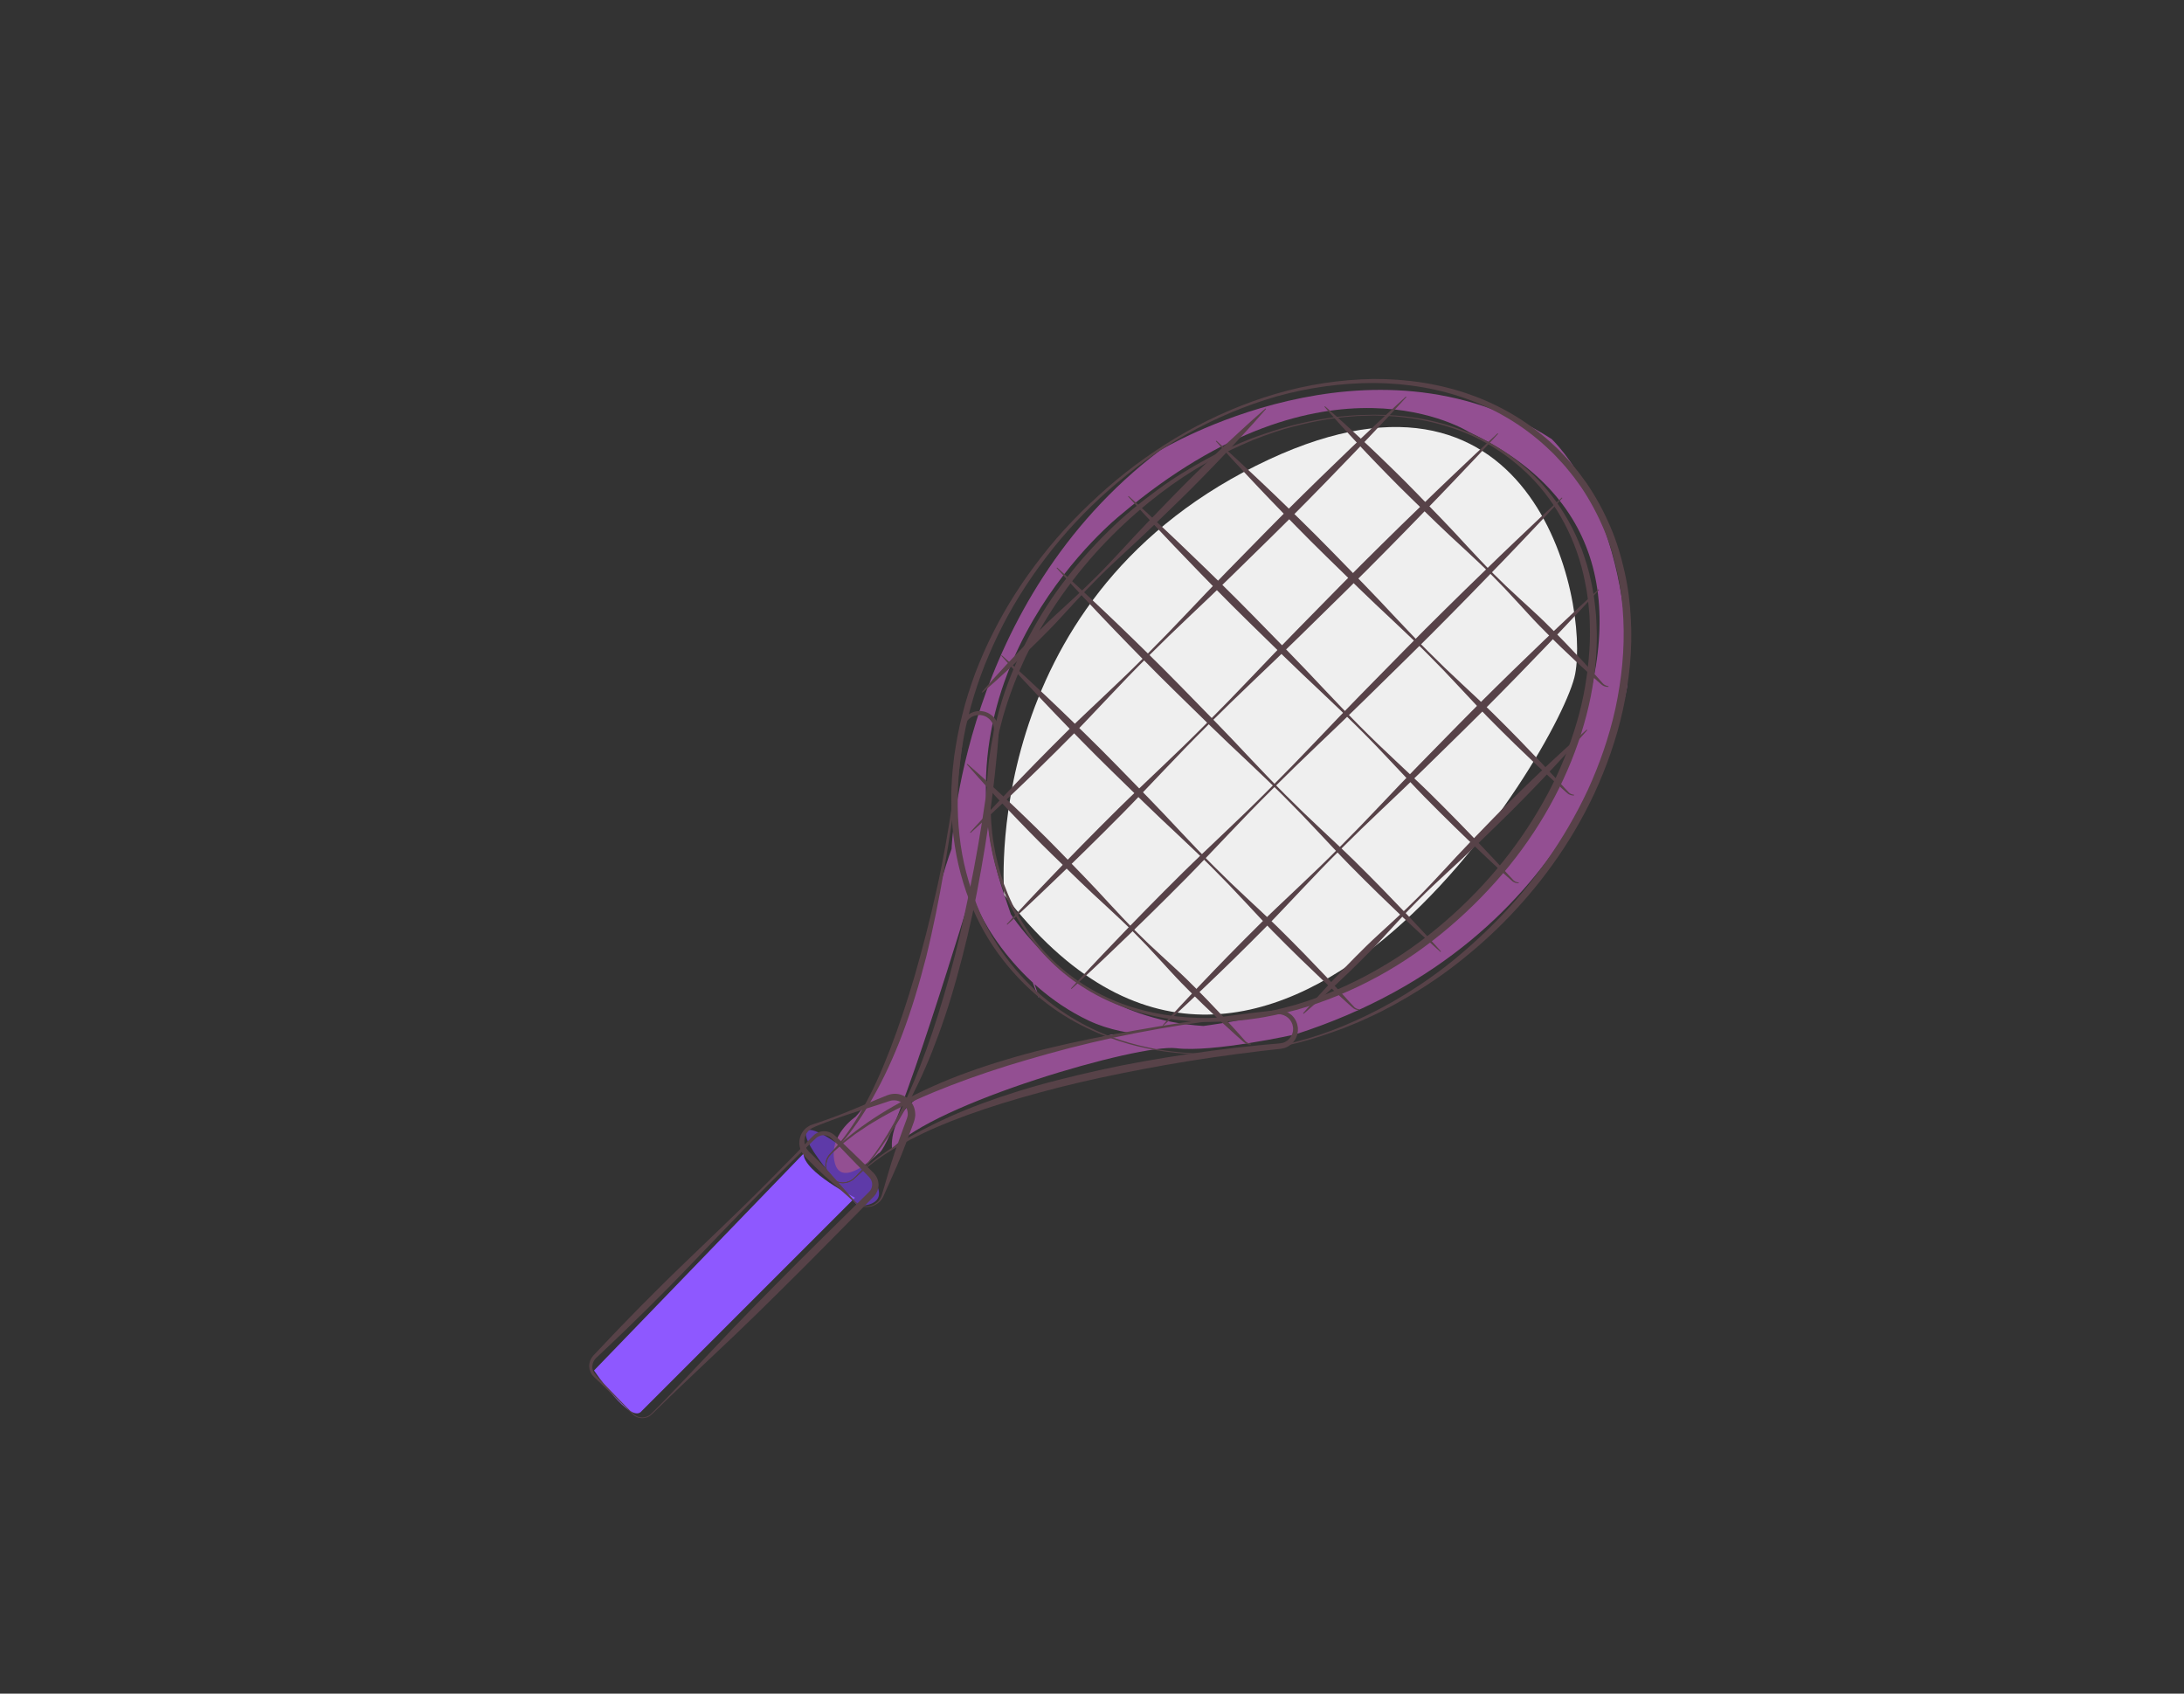 <?xml version="1.0" encoding="UTF-8" standalone="no"?>
<!-- Created with Inkscape (http://www.inkscape.org/) -->

<svg
   xmlns:dc="http://purl.org/dc/elements/1.1/"
   xmlns:cc="http://creativecommons.org/ns#"
   xmlns:rdf="http://www.w3.org/1999/02/22-rdf-syntax-ns#"
   xmlns:svg="http://www.w3.org/2000/svg"
   xmlns="http://www.w3.org/2000/svg"
   xmlns:sodipodi="http://sodipodi.sourceforge.net/DTD/sodipodi-0.dtd"
   xmlns:inkscape="http://www.inkscape.org/namespaces/inkscape"
   version="1.1"
   id="svg2"
   xml:space="preserve"
   width="800.139"
   height="620.453"
   viewBox="0 0 800.139 620.453"
   sodipodi:docname="tennis-racket.svg"
   inkscape:version="0.92.2 5c3e80d, 2017-08-06"><rect x="0" y="0" width="800.139" height="620.453" fill="#333333" stroke="none"/><defs
     id="defs6"><clipPath
       clipPathUnits="userSpaceOnUse"
       id="clipPath106"><path
         d="M 0,600 H 1000 V 0 H 0 Z"
         id="path104"
         inkscape:connector-curvature="0" /></clipPath><clipPath
       clipPathUnits="userSpaceOnUse"
       id="clipPath130"><path
         d="M 0,600 H 1000 V 0 H 0 Z"
         id="path128"
         inkscape:connector-curvature="0" /></clipPath></defs><sodipodi:namedview
     pagecolor="#ffffff"
     bordercolor="#666666"
     borderopacity="1"
     objecttolerance="10"
     gridtolerance="10"
     guidetolerance="10"
     inkscape:pageopacity="0"
     inkscape:pageshadow="2"
     inkscape:window-width="1920"
     inkscape:window-height="1029"
     id="namedview4"
     showgrid="false"
     inkscape:zoom="0.71791997"
     inkscape:cx="645.18273"
     inkscape:cy="151.8384"
     inkscape:window-x="0"
     inkscape:window-y="24"
     inkscape:window-maximized="1"
     inkscape:current-layer="g10" /><g
     id="g10"
     inkscape:groupmode="layer"
     inkscape:label="tennis rochet"
     transform="matrix(1.333,0,0,-1.333,-288.726,758.745)"><g
       id="g100"><g
         id="g102"
         clip-path="url(#clipPath106)"><g
           id="g108"
           transform="translate(452.428,237.744)"><path
             d="M 0,0 C 0,0 -17.103,18.203 -13.956,20.721 -10.808,23.239 17.732,0.68 0,0"
             style="fill:#5e3aa8;fill-opacity:1;fill-rule:nonzero;stroke:none"
             id="path110"
             inkscape:connector-curvature="0" /></g><g
           id="g112"
           transform="translate(457.985,252.171)"><path
             d="m 0,0 c 0,0 -10.071,-10.071 -11.959,-2.518 -1.889,7.553 5.665,12.589 5.665,12.589 0,0 11.329,11.329 16.994,37.766 5.665,26.436 9.442,35.877 9.442,35.877 0,0 2.517,67.979 57.278,109.522 0,0 57.908,35.248 107.633,3.147 0,0 22.03,-20.142 20.771,-67.979 0,0 -10.7,-69.867 -91.267,-95.674 0,0 -22.661,-5.035 -32.731,-3.776 -10.071,1.259 -66.72,-15.106 -78.05,-27.695 0,0 -1.258,9.441 8.812,15.106 10.071,5.665 51.614,16.365 51.614,16.365 0,0 55.39,1.889 74.902,18.883 0,0 32.731,13.219 50.355,56.02 17.624,42.802 8.812,73.643 -27.065,90.638 0,0 -39.026,25.178 -95.674,-22.659 0,0 -53.502,-42.172 -32.101,-104.486 21.401,-62.313 0,-2.518 0,-2.518 0,0 25.177,-45.319 80.567,-30.842 0,0 -35.877,-11.329 -57.279,-1.259 -21.4,10.071 -32.1,31.472 -32.1,35.878 C 25.807,72.385 4.406,1.259 0,0"
             style="fill:#934f92;fill-opacity:1;fill-rule:nonzero;stroke:none"
             id="path114"
             inkscape:connector-curvature="0" /></g><g
           id="g116"
           transform="translate(492.604,323.297)"><path
             d="M 0,0 C 0,0 -7.116,79.754 69.179,117.901 145.475,156.048 160.734,81.025 156.919,60.68 153.104,40.334 71.964,-93.741 0,0"
             style="fill:#efefef;fill-opacity:1;fill-rule:nonzero;stroke:none"
             id="path118"
             inkscape:connector-curvature="0" /></g><g
           id="g120"
           transform="translate(393,181.454)"><path
             d="m 0,0 58.586,58.586 c 0,0 -14.142,7.07 -14.142,12.121 L -13.131,11.111 C -13.131,11.111 -3.03,-4.041 0,0"
             style="fill:#8e58ff;fill-opacity:1;fill-rule:nonzero;stroke:none"
             id="path122"
             inkscape:connector-curvature="0" /></g></g></g><g
       id="g124"><g
         id="g126"
         clip-path="url(#clipPath130)"><g
           id="g132"
           transform="translate(548.692,279.606)"><path
             d="m 0,0 c 0,0 0.563,0.02 1.657,0.056 0.547,0.017 1.226,0.04 2.032,0.066 0.808,0.022 1.743,0.049 2.795,0.165 4.222,0.283 10.41,1.093 18.05,3.108 7.651,1.964 16.647,5.511 26.207,10.922 4.746,2.761 9.658,5.942 14.52,9.719 4.855,3.786 9.662,8.096 14.401,12.918 9.383,9.666 18.12,21.602 24.658,35.573 3.198,7.005 5.851,14.511 7.579,22.399 1.688,7.897 2.578,16.169 2.164,24.537 -0.199,4.181 -0.677,8.391 -1.603,12.537 -0.908,4.145 -2.093,8.278 -3.795,12.231 -1.671,3.962 -3.717,7.793 -6.138,11.408 l -1.912,2.647 c -0.638,0.884 -1.362,1.685 -2.04,2.535 -0.659,0.851 -1.436,1.653 -2.193,2.467 l -1.134,1.222 c -0.337,0.371 -0.774,0.757 -1.157,1.136 -6.29,6.133 -13.949,10.951 -22.307,14.055 -8.366,3.129 -17.335,4.571 -26.346,4.641 -8.966,-0.013 -17.982,-1.265 -26.623,-3.685 -8.629,-2.484 -16.916,-6.007 -24.673,-10.329 -7.742,-4.358 -14.89,-9.603 -21.418,-15.339 -6.536,-5.763 -12.428,-12.065 -17.516,-18.811 -5.111,-6.722 -9.521,-13.799 -13.031,-21.115 -3.537,-7.298 -6.282,-14.779 -8.12,-22.268 -0.973,-3.734 -1.591,-7.449 -2.141,-11.209 -0.426,-3.678 -0.751,-7.379 -0.785,-10.992 -0.116,-7.236 0.627,-14.253 2.331,-20.747 1.695,-6.486 4.09,-12.524 7.23,-17.788 3.116,-5.276 6.827,-9.813 10.765,-13.624 3.939,-3.805 8.11,-6.86 12.228,-9.224 4.109,-2.389 8.149,-4.107 11.89,-5.36 3.746,-1.251 7.196,-2.014 10.208,-2.59 3.025,-0.515 5.62,-0.822 7.73,-0.981 1.055,-0.071 1.988,-0.134 2.793,-0.188 0.807,-0.02 1.487,-0.037 2.035,-0.051 C -0.564,0.015 0,0 0,0 m -0.002,-0.199 c 0,0 -0.566,0.01 -1.662,0.029 -0.547,0.009 -1.228,0.022 -2.035,0.035 -0.809,0.049 -1.745,0.106 -2.806,0.169 -2.119,0.145 -4.724,0.435 -7.764,0.93 -3.028,0.556 -6.499,1.298 -10.275,2.528 -3.764,1.251 -7.847,2.924 -12.047,5.233 -4.2,2.301 -8.477,5.304 -12.546,9.08 -4.054,3.77 -7.935,8.307 -11.222,13.621 -3.292,5.303 -5.933,11.4 -7.693,18.027 -1.802,6.62 -2.629,13.779 -2.578,21.162 -0.031,1.849 0.105,3.707 0.214,5.581 0.127,1.881 0.378,3.729 0.587,5.661 0.56,3.707 1.221,7.566 2.228,11.353 0.921,3.811 2.177,7.583 3.531,11.365 1.469,3.738 3.037,7.494 4.929,11.141 3.669,7.349 8.234,14.429 13.497,21.121 5.228,6.722 11.308,12.943 17.872,18.706 6.603,5.754 13.843,10.917 21.61,15.324 7.775,4.381 16.093,7.966 24.772,10.508 8.681,2.544 17.727,3.933 26.851,4.062 9.066,0.042 18.249,-1.308 26.813,-4.398 8.572,-3.064 16.492,-7.906 23.03,-14.128 0.413,-0.4 0.819,-0.743 1.237,-1.188 l 1.148,-1.208 c 0.766,-0.805 1.536,-1.596 2.246,-2.491 0.711,-0.878 1.477,-1.721 2.139,-2.627 l 1.983,-2.713 c 2.513,-3.706 4.642,-7.638 6.384,-11.706 1.774,-4.06 3.017,-8.301 3.973,-12.554 0.975,-4.256 1.49,-8.573 1.719,-12.857 0.497,-8.583 -0.451,-17.034 -2.189,-25.084 -1.785,-8.058 -4.503,-15.69 -7.773,-22.814 C 99.542,57.431 90.482,45.431 80.849,35.785 76.034,30.971 71.01,26.731 66.036,23.012 61.046,19.304 56.015,16.215 51.182,13.527 49.957,12.886 48.752,12.254 47.566,11.632 46.384,11.007 45.17,10.495 44.006,9.937 41.687,8.796 39.347,7.932 37.142,7.009 32.661,5.338 28.48,3.979 24.637,3.005 16.95,1.046 10.737,0.284 6.503,0.034 5.446,-0.073 4.509,-0.093 3.699,-0.107 2.89,-0.128 2.209,-0.145 1.661,-0.158 0.564,-0.186 -0.002,-0.199 -0.002,-0.199"
             style="fill:#574248;fill-opacity:1;fill-rule:nonzero;stroke:none"
             id="path134"
             inkscape:connector-curvature="0" /></g><g
           id="g136"
           transform="translate(594.141,455.218)"><path
             d="m 0,0 c 0,0 0.51,-0.008 1.494,-0.024 0.493,-0.009 1.105,-0.02 1.832,-0.033 0.726,-0.043 1.567,-0.092 2.519,-0.149 3.794,-0.274 9.408,-0.93 16.194,-3.167 3.38,-1.13 7.039,-2.673 10.776,-4.816 3.724,-2.141 7.54,-4.933 11.114,-8.396 3.562,-3.497 6.88,-7.724 9.618,-12.631 1.409,-2.433 2.564,-5.082 3.658,-7.823 1.003,-2.775 1.919,-5.665 2.532,-8.69 0.701,-3.008 1.074,-6.143 1.374,-9.336 0.207,-3.205 0.309,-6.465 0.116,-9.804 -0.323,-6.604 -1.474,-13.461 -3.44,-20.222 -3.881,-13.567 -10.9,-27.004 -20.574,-38.941 -4.858,-5.967 -10.307,-11.562 -16.326,-16.696 -6.012,-5.121 -12.573,-9.767 -19.657,-13.621 -7.073,-3.86 -14.614,-7.007 -22.462,-9.219 -3.946,-1.021 -7.931,-1.953 -11.989,-2.464 -4.041,-0.63 -8.175,-0.792 -12.212,-0.852 -8.206,0.064 -16.387,1.403 -24.004,4.332 -7.622,2.867 -14.592,7.395 -20.188,13.174 -5.643,5.742 -9.913,12.685 -12.662,20.075 -1.348,3.709 -2.32,7.517 -3.022,11.346 -0.704,3.832 -0.974,7.702 -1.063,11.533 -0.084,3.838 0.221,7.653 0.629,11.381 0.296,1.859 0.487,3.73 0.884,5.555 0.178,0.915 0.356,1.829 0.533,2.74 0.218,0.903 0.435,1.803 0.652,2.701 1.731,7.188 4.376,13.965 7.488,20.272 3.129,6.299 6.697,12.177 10.691,17.456 3.971,5.281 8.256,10.09 12.625,14.358 4.351,4.324 8.951,8.01 13.446,11.311 4.495,3.313 9.04,6.053 13.409,8.416 4.352,2.409 8.655,4.203 12.636,5.805 4.04,1.462 7.789,2.7 11.247,3.557 6.906,1.755 12.486,2.429 16.293,2.662 0.95,0.1 1.792,0.108 2.518,0.126 0.725,0.018 1.336,0.034 1.828,0.046 C -0.51,-0.013 0,0 0,0 m 0.002,-0.2 c 0,0 -0.506,-0.017 -1.489,-0.05 -0.492,-0.016 -1.102,-0.037 -1.827,-0.061 -0.727,-0.022 -1.569,-0.038 -2.513,-0.145 -3.785,-0.262 -9.346,-0.979 -16.21,-2.781 -3.442,-0.863 -7.16,-2.152 -11.137,-3.712 -3.926,-1.682 -8.158,-3.557 -12.423,-6.044 -8.608,-4.814 -17.591,-11.534 -26.174,-20.081 -4.303,-4.293 -8.436,-9.034 -12.31,-14.295 -3.868,-5.248 -7.482,-10.967 -10.575,-17.168 -0.385,-0.776 -0.771,-1.554 -1.159,-2.335 -0.355,-0.795 -0.712,-1.594 -1.07,-2.396 -0.746,-1.589 -1.357,-3.248 -2.022,-4.895 -0.642,-1.657 -1.222,-3.349 -1.811,-5.047 -0.506,-1.725 -1.113,-3.434 -1.532,-5.205 -0.229,-0.88 -0.458,-1.763 -0.688,-2.648 -0.19,-0.894 -0.381,-1.791 -0.572,-2.69 -0.423,-1.791 -0.641,-3.629 -0.966,-5.458 -0.466,-3.698 -0.834,-7.423 -0.819,-11.207 0.021,-3.779 0.218,-7.602 0.845,-11.396 0.607,-3.794 1.561,-7.561 2.862,-11.233 2.678,-7.305 6.8,-14.236 12.404,-19.898 5.567,-5.688 12.467,-10.116 20.01,-12.908 7.546,-2.79 15.679,-3.987 23.709,-3.937 4.08,0.118 8.084,0.33 12.062,1.005 3.993,0.557 7.909,1.53 11.781,2.588 7.704,2.284 15.089,5.485 22.001,9.38 6.924,3.88 13.373,8.464 19.255,13.553 5.88,5.075 11.243,10.654 15.966,16.532 4.717,5.898 8.799,12.133 12.224,18.536 3.431,6.403 6.06,13.042 8.003,19.669 1.965,6.642 3.032,13.276 3.458,19.785 0.236,3.22 0.184,6.428 0.028,9.55 -0.25,3.118 -0.565,6.182 -1.206,9.122 -2.271,11.847 -7.96,21.84 -14.818,28.845 -6.917,7.008 -14.68,11.234 -21.38,13.471 C 15.188,-1.471 9.604,-0.765 5.825,-0.458 4.877,-0.393 4.039,-0.336 3.315,-0.287 2.591,-0.268 1.981,-0.251 1.49,-0.238 0.508,-0.213 0.002,-0.2 0.002,-0.2"
             style="fill:#574248;fill-opacity:1;fill-rule:nonzero;stroke:none"
             id="path138"
             inkscape:connector-curvature="0" /></g><g
           id="g140"
           transform="translate(486.454,378.988)"><path
             d="m 0,0 c 0,0 0.28,0.329 0.805,0.946 0.535,0.607 1.32,1.497 2.32,2.63 2.008,2.256 4.937,5.419 8.528,9.137 1.809,1.847 3.756,3.858 5.883,5.921 2.121,2.066 4.455,4.148 6.825,6.347 2.396,2.174 4.818,4.472 7.208,6.878 2.409,2.391 4.75,4.922 7.101,7.444 1.171,1.266 2.342,2.531 3.508,3.793 1.182,1.244 2.36,2.484 3.528,3.715 2.361,2.436 4.686,4.833 6.935,7.152 2.255,2.314 4.455,4.531 6.581,6.592 2.111,2.077 4.138,4.01 6.007,5.795 1.882,1.773 3.605,3.401 5.162,4.814 1.553,1.417 2.888,2.67 4.02,3.67 2.251,2.014 3.563,3.139 3.563,3.139 l 0.14,-0.141 c 0,0 -1.125,-1.311 -3.138,-3.562 -1,-1.132 -2.254,-2.468 -3.67,-4.021 -1.413,-1.557 -3.041,-3.279 -4.815,-5.161 -1.785,-1.87 -3.718,-3.896 -5.795,-6.007 -2.061,-2.127 -4.278,-4.327 -6.591,-6.582 -2.32,-2.249 -4.717,-4.573 -7.153,-6.934 -1.23,-1.169 -2.471,-2.346 -3.715,-3.528 C 41.977,40.87 40.71,39.699 39.444,38.529 36.923,36.177 34.392,33.835 32.001,31.428 29.595,29.037 27.296,26.615 25.122,24.22 22.924,21.85 20.841,19.516 18.775,17.394 16.713,15.268 14.701,13.32 12.855,11.512 9.136,7.92 5.974,4.991 3.718,2.983 2.585,1.984 1.695,1.199 1.088,0.663 0.471,0.138 0.142,-0.142 0.142,-0.142 Z"
             style="fill:#574248;fill-opacity:1;fill-rule:nonzero;stroke:none"
             id="path142"
             inkscape:connector-curvature="0" /></g><g
           id="g144"
           transform="translate(483.199,340.425)"><path
             d="m 0,0 c 0,0 0.443,0.493 1.274,1.416 0.842,0.913 2.077,2.252 3.648,3.957 1.567,1.709 3.525,3.728 5.742,6.073 2.212,2.351 4.754,4.956 7.524,7.802 2.789,2.826 5.799,5.899 9.047,9.085 3.246,3.189 6.764,6.456 10.359,9.88 3.619,3.4 7.312,6.96 10.984,10.659 1.827,1.857 3.669,3.73 5.518,5.609 1.823,1.906 3.654,3.818 5.486,5.731 1.824,1.92 3.648,3.839 5.465,5.75 1.833,1.896 3.659,3.785 5.471,5.658 3.648,3.722 7.237,7.386 10.711,10.931 3.481,3.538 6.865,6.939 10.115,10.124 3.231,3.203 6.328,6.189 9.187,8.946 2.856,2.759 5.466,5.297 7.822,7.503 2.349,2.213 4.397,4.143 6.083,5.732 3.395,3.157 5.359,4.936 5.359,4.936 l 0.141,-0.142 c 0,10e-4 -1.778,-1.964 -4.936,-5.358 -1.589,-1.687 -3.519,-3.734 -5.732,-6.084 -2.206,-2.356 -4.744,-4.965 -7.503,-7.821 C 99.007,97.528 96.022,94.431 92.819,91.2 89.634,87.951 86.233,84.566 82.694,81.086 79.149,77.612 75.486,74.022 71.763,70.375 69.89,68.563 68.001,66.737 66.106,64.904 64.194,63.086 62.275,61.262 60.355,59.438 58.443,57.607 56.53,55.777 54.625,53.953 52.745,52.104 50.873,50.262 49.015,48.435 45.316,44.763 41.755,41.07 38.356,37.451 34.932,33.856 31.665,30.338 28.475,27.093 25.29,23.844 22.216,20.834 19.389,18.046 16.544,15.276 13.939,12.734 11.588,10.522 9.242,8.306 7.223,6.347 5.515,4.78 3.81,3.209 2.471,1.975 1.558,1.133 0.634,0.302 0.142,-0.142 0.142,-0.142 Z"
             style="fill:#574248;fill-opacity:1;fill-rule:nonzero;stroke:none"
             id="path146"
             inkscape:connector-curvature="0" /></g><g
           id="g148"
           transform="translate(493.293,315.207)"><path
             d="m 0,0 c 0,0 0.502,0.552 1.444,1.587 0.952,1.023 2.349,2.525 4.127,4.436 1.774,1.915 3.984,4.185 6.488,6.82 2.5,2.638 5.367,5.569 8.492,8.768 3.142,3.181 6.537,6.639 10.191,10.23 3.652,3.596 7.598,7.291 11.636,11.158 4.061,3.843 8.213,7.861 12.349,12.025 2.06,2.09 4.136,4.197 6.221,6.312 2.059,2.141 4.126,4.29 6.193,6.439 2.06,2.156 4.121,4.311 6.173,6.458 2.069,2.132 4.129,4.254 6.173,6.36 4.114,4.188 8.161,8.309 12.078,12.297 3.924,3.982 7.736,7.811 11.392,11.402 3.637,3.609 7.118,6.979 10.331,10.091 3.211,3.113 6.145,5.976 8.789,8.47 2.637,2.501 4.936,4.682 6.829,6.478 3.823,3.555 6.009,5.586 6.009,5.586 l 0.141,-0.142 c 0,0 -2.032,-2.184 -5.585,-6.008 -1.796,-1.893 -3.977,-4.192 -6.479,-6.829 -2.493,-2.645 -5.356,-5.579 -8.47,-8.79 -3.112,-3.212 -6.481,-6.693 -10.09,-10.331 C 100.841,99.162 97.012,95.349 93.03,91.425 89.042,87.508 84.921,83.46 80.733,79.348 78.627,77.303 76.505,75.243 74.373,73.174 72.227,71.122 70.07,69.062 67.915,67.001 65.766,64.934 63.617,62.867 61.477,60.808 59.361,58.723 57.255,56.647 55.164,54.587 51,50.45 46.982,46.299 43.14,42.237 39.272,38.199 35.577,34.252 31.982,30.602 28.391,26.946 24.934,23.553 21.752,20.41 18.553,17.285 15.622,14.418 12.984,11.918 10.35,9.414 8.08,7.204 6.165,5.43 4.253,3.652 2.751,2.256 1.728,1.303 0.693,0.361 0.142,-0.141 0.142,-0.141 Z"
             style="fill:#574248;fill-opacity:1;fill-rule:nonzero;stroke:none"
             id="path150"
             inkscape:connector-curvature="0" /></g><g
           id="g152"
           transform="translate(510.947,297.553)"><path
             d="m 0,0 c 0,0 0.503,0.552 1.445,1.587 0.952,1.023 2.349,2.525 4.127,4.436 1.774,1.915 3.984,4.186 6.488,6.82 2.5,2.638 5.367,5.568 8.491,8.768 3.143,3.181 6.537,6.639 10.192,10.23 3.651,3.596 7.598,7.29 11.636,11.158 4.062,3.842 8.213,7.86 12.35,12.024 2.059,2.091 4.136,4.197 6.22,6.312 2.059,2.141 4.126,4.29 6.194,6.439 2.06,2.156 4.121,4.311 6.172,6.458 2.07,2.132 4.129,4.254 6.174,6.36 4.113,4.188 8.16,8.309 12.077,12.297 3.924,3.982 7.737,7.811 11.393,11.402 3.637,3.609 7.118,6.979 10.33,10.09 3.211,3.114 6.146,5.977 8.79,8.471 2.637,2.501 4.936,4.682 6.829,6.478 3.823,3.554 6.009,5.586 6.009,5.586 l 0.141,-0.142 c 0,0 -2.032,-2.185 -5.586,-6.008 -1.796,-1.893 -3.977,-4.193 -6.478,-6.829 -2.494,-2.645 -5.357,-5.579 -8.471,-8.79 -3.111,-3.212 -6.481,-6.694 -10.09,-10.331 C 100.842,99.161 97.013,95.348 93.031,91.424 89.043,87.507 84.922,83.459 80.734,79.347 78.629,77.303 76.506,75.242 74.375,73.174 72.228,71.121 70.072,69.061 67.916,67 65.768,64.933 63.618,62.866 61.478,60.807 59.362,58.723 57.256,56.646 55.165,54.586 51.002,50.45 46.983,46.299 43.141,42.237 39.273,38.199 35.578,34.252 31.982,30.601 28.392,26.946 24.934,23.552 21.753,20.409 18.553,17.285 15.623,14.418 12.984,11.918 10.35,9.414 8.08,7.204 6.165,5.431 4.254,3.652 2.752,2.256 1.729,1.303 0.693,0.361 0.143,-0.141 0.143,-0.141 Z"
             style="fill:#574248;fill-opacity:1;fill-rule:nonzero;stroke:none"
             id="path154"
             inkscape:connector-curvature="0" /></g><g
           id="g156"
           transform="translate(536.166,287.457)"><path
             d="m 0,0 c 0,0 0.443,0.493 1.274,1.417 0.841,0.913 2.076,2.252 3.647,3.957 1.567,1.708 3.525,3.728 5.742,6.073 2.212,2.351 4.754,4.956 7.524,7.801 2.789,2.827 5.798,5.9 9.047,9.086 3.245,3.189 6.763,6.456 10.358,9.88 3.619,3.4 7.312,6.96 10.983,10.66 1.827,1.857 3.67,3.729 5.519,5.609 1.823,1.905 3.654,3.818 5.485,5.731 1.824,1.919 3.649,3.839 5.465,5.75 1.833,1.896 3.659,3.785 5.471,5.658 3.647,3.722 7.237,7.386 10.712,10.931 3.48,3.538 6.864,6.939 10.114,10.124 3.23,3.203 6.328,6.189 9.185,8.947 2.857,2.758 5.466,5.296 7.823,7.502 2.349,2.214 4.397,4.144 6.083,5.733 3.394,3.157 5.359,4.935 5.359,4.936 l 0.141,-0.142 c 0,10e-4 -1.779,-1.965 -4.936,-5.358 -1.589,-1.687 -3.518,-3.734 -5.732,-6.084 -2.205,-2.357 -4.744,-4.965 -7.503,-7.822 C 99.004,97.531 96.018,94.434 92.814,91.203 89.631,87.953 86.229,84.569 82.691,81.088 79.146,77.614 75.482,74.024 71.761,70.376 69.887,68.564 67.999,66.739 66.104,64.905 64.191,63.088 62.272,61.264 60.353,59.44 58.44,57.609 56.527,55.778 54.622,53.955 52.742,52.105 50.87,50.264 49.013,48.436 45.313,44.765 41.754,41.072 38.354,37.453 34.93,33.857 31.663,30.339 28.474,27.094 25.288,23.846 22.215,20.835 19.389,18.047 16.543,15.276 13.938,12.734 11.588,10.522 9.241,8.307 7.223,6.348 5.514,4.78 3.81,3.209 2.471,1.975 1.558,1.134 0.634,0.303 0.141,-0.141 0.141,-0.141 Z"
             style="fill:#574248;fill-opacity:1;fill-rule:nonzero;stroke:none"
             id="path158"
             inkscape:connector-curvature="0" /></g><g
           id="g160"
           transform="translate(574.731,290.713)"><path
             d="m 0,0 c 0,0 0.279,0.33 0.805,0.947 0.535,0.607 1.32,1.497 2.319,2.63 2.009,2.255 4.938,5.418 8.528,9.137 1.809,1.847 3.757,3.858 5.882,5.921 2.122,2.065 4.456,4.148 6.826,6.346 2.396,2.174 4.818,4.473 7.209,6.879 2.407,2.39 4.748,4.921 7.1,7.444 1.171,1.265 2.342,2.531 3.508,3.792 1.182,1.245 2.36,2.485 3.528,3.716 2.361,2.435 4.685,4.833 6.934,7.152 2.256,2.313 4.455,4.53 6.582,6.592 2.111,2.077 4.137,4.009 6.008,5.795 1.88,1.773 3.603,3.401 5.16,4.814 1.553,1.417 2.888,2.67 4.02,3.67 2.251,2.014 3.563,3.139 3.563,3.139 l 0.14,-0.141 c 0,0 -1.125,-1.312 -3.138,-3.562 -1,-1.132 -2.253,-2.468 -3.67,-4.021 -1.413,-1.557 -3.041,-3.279 -4.815,-5.161 -1.784,-1.87 -3.718,-3.897 -5.794,-6.007 C 58.634,56.955 56.417,54.755 54.104,52.5 51.784,50.25 49.387,47.927 46.951,45.565 45.721,44.397 44.48,43.22 43.235,42.037 41.975,40.871 40.709,39.7 39.443,38.529 36.921,36.178 34.39,33.836 32,31.429 29.594,29.038 27.295,26.615 25.122,24.221 22.923,21.851 20.841,19.517 18.774,17.395 16.712,15.269 14.7,13.32 12.854,11.513 9.136,7.921 5.973,4.992 3.717,2.983 2.585,1.984 1.694,1.199 1.088,0.664 0.471,0.139 0.141,-0.141 0.141,-0.141 Z"
             style="fill:#574248;fill-opacity:1;fill-rule:nonzero;stroke:none"
             id="path162"
             inkscape:connector-curvature="0" /></g><g
           id="g164"
           transform="translate(658.663,380.426)"><path
             d="m 0,0 c 0.004,0.035 -0.429,-0.107 -1.265,0.232 -0.212,0.07 -0.399,0.228 -0.62,0.387 -0.201,0.164 -0.392,0.343 -0.614,0.536 -0.438,0.387 -0.941,0.831 -1.504,1.329 -2.246,1.998 -5.395,4.913 -9.098,8.488 -1.837,1.8 -3.84,3.739 -5.893,5.855 -2.057,2.112 -4.129,4.436 -6.318,6.796 -2.163,2.384 -4.451,4.796 -6.845,7.176 -2.379,2.396 -4.9,4.727 -7.41,7.067 -1.261,1.165 -2.521,2.33 -3.777,3.491 -1.239,1.177 -2.473,2.349 -3.698,3.512 -2.425,2.35 -4.812,4.663 -7.121,6.901 -2.303,2.245 -4.51,4.435 -6.562,6.552 -2.067,2.101 -3.991,4.119 -5.767,5.98 -1.766,1.874 -3.386,3.589 -4.792,5.138 -1.409,1.547 -2.657,2.876 -3.653,4.003 -2.003,2.241 -3.123,3.547 -3.123,3.547 l 0.141,0.141 c 0,0 1.306,-1.12 3.547,-3.124 1.127,-0.994 2.457,-2.242 4.003,-3.652 1.55,-1.406 3.265,-3.026 5.139,-4.791 1.861,-1.777 3.878,-3.701 5.98,-5.768 2.117,-2.051 4.307,-4.258 6.552,-6.561 2.238,-2.309 4.552,-4.696 6.902,-7.121 1.162,-1.224 2.335,-2.459 3.512,-3.698 1.16,-1.255 2.325,-2.516 3.491,-3.776 2.34,-2.511 4.671,-5.031 7.066,-7.41 2.381,-2.395 4.792,-4.683 7.177,-6.846 2.36,-2.188 4.684,-4.26 6.796,-6.317 2.116,-2.053 4.055,-4.055 5.856,-5.894 3.574,-3.701 6.489,-6.85 8.488,-9.096 0.498,-0.563 0.942,-1.066 1.329,-1.504 0.397,-0.45 0.69,-0.807 1.006,-0.988 C -0.464,0.192 0.036,0.223 0.02,0.199 Z"
             style="fill:#574248;fill-opacity:1;fill-rule:nonzero;stroke:none"
             id="path166"
             inkscape:connector-curvature="0" /></g><g
           id="g168"
           transform="translate(649.192,350.581)"><path
             d="m 0,0 c 0,0 -0.136,0.004 -0.397,0.013 -0.266,0.025 -0.704,0.114 -1.165,0.401 -0.862,0.659 -1.887,1.677 -3.317,2.946 -2.803,2.556 -6.747,6.266 -11.404,10.796 -2.316,2.278 -4.836,4.734 -7.436,7.397 -2.603,2.66 -5.253,5.561 -8.038,8.517 -2.76,2.982 -5.665,6.01 -8.686,9.017 -3.006,3.023 -6.163,5.991 -9.311,8.967 -1.578,1.484 -3.157,2.967 -4.729,4.446 -1.557,1.493 -3.107,2.981 -4.645,4.458 -3.052,2.977 -6.055,5.906 -8.961,8.742 -2.899,2.842 -5.683,5.608 -8.282,8.272 -2.615,2.649 -5.056,5.184 -7.311,7.523 -2.242,2.351 -4.299,4.504 -6.094,6.442 -1.797,1.934 -3.383,3.602 -4.657,5.007 -2.561,2.798 -3.999,4.423 -3.999,4.422 l 0.141,0.142 c 0,-10e-4 1.624,-1.439 4.422,-4 1.406,-1.273 3.074,-2.859 5.009,-4.656 1.937,-1.795 4.089,-3.852 6.44,-6.095 2.339,-2.255 4.874,-4.696 7.523,-7.31 2.664,-2.599 5.43,-5.383 8.273,-8.282 2.835,-2.907 5.765,-5.91 8.742,-8.962 1.476,-1.538 2.964,-3.088 4.458,-4.645 1.478,-1.572 2.961,-3.151 4.445,-4.729 2.976,-3.148 5.944,-6.305 8.966,-9.311 3.008,-3.022 6.035,-5.927 9.018,-8.686 2.956,-2.786 5.857,-5.435 8.516,-8.039 2.664,-2.6 5.12,-5.12 7.397,-7.436 4.53,-4.656 8.241,-8.601 10.797,-11.404 1.273,-1.384 2.274,-2.558 2.957,-3.214 0.735,-0.593 1.363,-0.502 1.348,-0.54 z"
             style="fill:#574248;fill-opacity:1;fill-rule:nonzero;stroke:none"
             id="path170"
             inkscape:connector-curvature="0" /></g><g
           id="g172"
           transform="translate(633.994,326.469)"><path
             d="m 0,0 c 0,0 -0.147,0.005 -0.434,0.016 -0.144,0.015 -0.335,0.069 -0.558,0.122 -0.198,0.1 -0.46,0.175 -0.689,0.371 -0.89,0.731 -2.038,1.84 -3.582,3.232 -1.532,1.391 -3.337,3.135 -5.437,5.107 -2.105,1.966 -4.434,4.231 -6.977,6.699 -2.524,2.487 -5.27,5.169 -8.11,8.072 -2.843,2.899 -5.744,6.052 -8.791,9.27 -3.023,3.241 -6.193,6.544 -9.494,9.819 -1.659,1.629 -3.332,3.271 -5.011,4.92 -1.705,1.622 -3.417,3.252 -5.128,4.881 -1.718,1.623 -3.435,3.246 -5.146,4.863 -1.696,1.632 -3.384,3.258 -5.06,4.872 -3.325,3.251 -6.599,6.45 -9.766,9.547 -3.161,3.103 -6.197,6.122 -9.035,9.026 -2.857,2.885 -5.515,5.655 -7.971,8.211 -2.457,2.554 -4.718,4.886 -6.678,6.997 -1.968,2.104 -3.684,3.938 -5.097,5.448 -2.805,3.042 -4.382,4.805 -4.382,4.805 l 0.141,0.141 c 0,0 1.764,-1.577 4.805,-4.382 1.51,-1.413 3.344,-3.128 5.448,-5.097 2.111,-1.96 4.443,-4.221 6.997,-6.678 2.557,-2.455 5.326,-5.114 8.211,-7.971 2.904,-2.838 5.923,-5.874 9.026,-9.035 3.096,-3.168 6.296,-6.441 9.547,-9.767 1.613,-1.675 3.239,-3.364 4.872,-5.058 1.616,-1.712 3.239,-3.43 4.862,-5.147 1.629,-1.712 3.259,-3.424 4.881,-5.128 1.65,-1.679 3.291,-3.352 4.921,-5.011 3.275,-3.302 6.577,-6.473 9.819,-9.495 3.217,-3.046 6.371,-5.948 9.269,-8.791 2.902,-2.839 5.585,-5.586 8.071,-8.11 2.469,-2.543 4.734,-4.872 6.701,-6.977 1.97,-2.101 3.714,-3.906 5.106,-5.438 C -3.273,2.821 -2.176,1.576 -1.429,0.82 -0.66,0.11 0.04,0.251 0.02,0.199 Z"
             style="fill:#574248;fill-opacity:1;fill-rule:nonzero;stroke:none"
             id="path174"
             inkscape:connector-curvature="0" /></g><g
           id="g176"
           transform="translate(612.51,307.575)"><path
             d="m 0,0 c 0,0 -0.437,0.387 -1.256,1.113 -0.808,0.738 -1.995,1.819 -3.504,3.195 -3.01,2.761 -7.248,6.766 -12.258,11.649 -2.492,2.453 -5.203,5.101 -8.004,7.966 -2.806,2.861 -5.669,5.975 -8.675,9.152 -2.981,3.202 -6.113,6.458 -9.366,9.697 -3.238,3.254 -6.629,6.457 -10.012,9.669 -1.696,1.601 -3.393,3.202 -5.082,4.797 -1.674,1.611 -3.341,3.216 -4.995,4.807 -3.284,3.209 -6.514,6.367 -9.641,9.422 -3.12,3.063 -6.117,6.042 -8.918,8.909 -2.817,2.851 -5.449,5.577 -7.88,8.092 -2.419,2.527 -4.638,4.842 -6.576,6.922 -1.94,2.078 -3.651,3.871 -5.028,5.38 -2.767,3.003 -4.323,4.745 -4.323,4.745 l 0.141,0.141 c 0,0 1.742,-1.555 4.746,-4.323 1.508,-1.376 3.301,-3.086 5.379,-5.027 2.081,-1.938 4.396,-4.158 6.923,-6.577 2.516,-2.43 5.241,-5.062 8.092,-7.879 2.866,-2.801 5.846,-5.798 8.909,-8.918 3.056,-3.126 6.213,-6.358 9.422,-9.641 1.592,-1.654 3.196,-3.32 4.807,-4.994 1.595,-1.69 3.197,-3.386 4.797,-5.082 3.212,-3.383 6.415,-6.775 9.67,-10.012 3.238,-3.253 6.494,-6.386 9.696,-9.366 3.177,-3.006 6.291,-5.868 9.153,-8.674 2.866,-2.802 5.512,-5.513 7.967,-8.005 C -10.934,12.148 -6.929,7.909 -4.167,4.9 -2.791,3.392 -1.71,2.205 -0.973,1.396 -0.246,0.578 0.141,0.141 0.141,0.141 Z"
             style="fill:#574248;fill-opacity:1;fill-rule:nonzero;stroke:none"
             id="path178"
             inkscape:connector-curvature="0" /></g><g
           id="g180"
           transform="translate(590.225,291.612)"><path
             d="m 0,0 c 0,0 -0.136,0.004 -0.398,0.013 -0.265,0.024 -0.703,0.114 -1.164,0.401 -0.862,0.658 -1.887,1.677 -3.317,2.945 -2.803,2.556 -6.748,6.267 -11.404,10.797 -2.317,2.278 -4.836,4.734 -7.436,7.397 -2.603,2.659 -5.254,5.56 -8.039,8.516 -2.76,2.982 -5.664,6.011 -8.685,9.017 -3.007,3.023 -6.163,5.991 -9.311,8.968 -1.579,1.483 -3.157,2.967 -4.73,4.445 -1.556,1.493 -3.107,2.981 -4.645,4.458 -3.052,2.977 -6.055,5.906 -8.961,8.742 -2.9,2.842 -5.683,5.608 -8.283,8.272 -2.613,2.649 -5.055,5.184 -7.31,7.523 -2.243,2.351 -4.299,4.503 -6.094,6.441 -1.798,1.935 -3.384,3.602 -4.657,5.008 -2.561,2.798 -3.999,4.422 -4,4.422 l 0.142,0.141 c 0,0 1.624,-1.438 4.422,-3.999 1.406,-1.274 3.074,-2.859 5.008,-4.657 1.938,-1.794 4.091,-3.852 6.441,-6.095 2.339,-2.254 4.874,-4.695 7.523,-7.309 2.664,-2.599 5.431,-5.383 8.273,-8.282 2.835,-2.907 5.765,-5.91 8.742,-8.962 1.476,-1.538 2.964,-3.088 4.458,-4.644 1.478,-1.573 2.961,-3.152 4.445,-4.73 2.977,-3.148 5.945,-6.305 8.967,-9.31 3.007,-3.022 6.035,-5.927 9.017,-8.687 2.957,-2.785 5.857,-5.435 8.517,-8.038 2.664,-2.6 5.12,-5.12 7.397,-7.436 C -10.553,10.7 -6.842,6.756 -4.285,3.953 -3.012,2.569 -2.011,1.396 -1.328,0.739 -0.593,0.146 0.035,0.237 0.02,0.199 Z"
             style="fill:#574248;fill-opacity:1;fill-rule:nonzero;stroke:none"
             id="path182"
             inkscape:connector-curvature="0" /></g><g
           id="g184"
           transform="translate(560.383,282.143)"><path
             d="m 0,0 c 0.004,0.035 -0.429,-0.107 -1.265,0.231 -0.212,0.07 -0.4,0.227 -0.621,0.387 -0.201,0.163 -0.392,0.342 -0.614,0.535 -0.438,0.387 -0.941,0.831 -1.504,1.329 -2.246,1.999 -5.395,4.914 -9.098,8.489 -1.837,1.8 -3.84,3.739 -5.893,5.855 -2.057,2.112 -4.129,4.437 -6.317,6.796 -2.164,2.385 -4.452,4.797 -6.846,7.177 -2.38,2.396 -4.9,4.727 -7.41,7.067 -1.261,1.165 -2.522,2.331 -3.777,3.491 -1.239,1.177 -2.473,2.349 -3.698,3.512 -2.426,2.351 -4.812,4.664 -7.121,6.902 -2.303,2.245 -4.51,4.435 -6.562,6.552 -2.067,2.101 -3.991,4.119 -5.768,5.981 -1.765,1.873 -3.385,3.588 -4.791,5.138 -1.41,1.546 -2.657,2.876 -3.653,4.003 -2.003,2.241 -3.123,3.547 -3.124,3.547 l 0.142,0.141 c 0,0 1.306,-1.12 3.546,-3.124 1.128,-0.995 2.457,-2.242 4.004,-3.652 1.55,-1.406 3.265,-3.026 5.138,-4.792 1.861,-1.776 3.879,-3.7 5.98,-5.768 2.117,-2.051 4.307,-4.258 6.553,-6.561 2.238,-2.31 4.551,-4.696 6.901,-7.121 1.163,-1.225 2.335,-2.459 3.513,-3.698 1.16,-1.256 2.325,-2.517 3.49,-3.777 2.341,-2.511 4.672,-5.031 7.067,-7.411 2.381,-2.394 4.792,-4.682 7.177,-6.845 2.36,-2.189 4.684,-4.261 6.796,-6.318 2.116,-2.052 4.055,-4.055 5.856,-5.893 C -8.325,8.471 -5.41,5.321 -3.411,3.075 -2.913,2.513 -2.469,2.009 -2.082,1.571 -1.685,1.122 -1.392,0.764 -1.075,0.584 -0.464,0.192 0.036,0.223 0.02,0.199 Z"
             style="fill:#574248;fill-opacity:1;fill-rule:nonzero;stroke:none"
             id="path186"
             inkscape:connector-curvature="0" /></g><g
           id="g188"
           transform="translate(448.235,244.23)"><path
             d="M 0,0 C 0,0 0.27,0.027 0.793,0.08 1.051,0.126 1.36,0.241 1.731,0.348 2.061,0.547 2.483,0.683 2.867,1.055 3.295,1.361 3.63,1.812 4.079,2.279 4.51,2.75 4.981,3.264 5.49,3.818 6.018,4.356 6.506,5.003 7.037,5.684 7.568,6.363 8.133,7.086 8.73,7.849 c 2.262,3.148 4.741,7.157 7.194,11.958 2.429,4.816 4.765,10.439 7.03,16.67 2.269,6.23 4.381,13.103 6.421,20.426 1.009,3.666 1.95,7.458 2.872,11.344 0.886,3.896 1.755,7.882 2.592,11.949 1.68,8.132 3.131,16.596 4.383,25.23 0.636,4.316 1.213,8.676 1.717,13.06 l 0.375,3.292 c 0.1,1.075 0.298,2.268 0.208,3.154 -0.101,0.952 -0.601,1.853 -1.323,2.492 -0.363,0.311 -0.788,0.593 -1.2,0.74 -0.181,0.109 -0.455,0.165 -0.735,0.213 l -0.408,0.081 -0.317,-0.002 c -0.978,0.027 -1.965,-0.311 -2.732,-0.945 l -0.525,-0.528 c -0.15,-0.196 -0.277,-0.411 -0.421,-0.614 -0.214,-0.426 -0.408,-0.828 -0.487,-1.418 -0.256,-2.192 -0.511,-4.382 -0.766,-6.567 -0.509,-4.398 -1.087,-8.769 -1.721,-13.097 -1.206,-8.664 -2.609,-17.16 -4.12,-25.36 C 26.013,75.826 25.172,71.812 24.303,67.891 23.871,65.93 23.399,63.999 22.947,62.089 22.439,60.191 21.937,58.317 21.442,56.47 19.398,49.092 17.087,42.207 14.483,36.038 11.897,29.863 9.055,24.399 6.182,19.782 3.32,15.17 0.343,11.404 -2.388,8.653 -2.716,8.296 -3.057,7.964 -3.348,7.613 -3.491,7.442 -3.632,7.275 -3.771,7.109 -3.883,6.927 -3.976,6.734 -4.079,6.552 -4.193,6.374 -4.262,6.18 -4.313,5.982 -4.369,5.787 -4.443,5.599 -4.481,5.406 -4.505,5.015 -4.602,4.635 -4.534,4.27 -4.438,2.797 -3.649,1.674 -2.87,1.052 -2.501,0.692 -2.064,0.544 -1.732,0.346 -1.363,0.24 -1.062,0.126 -0.802,0.08 -0.267,0.027 0.009,0 0.009,0 Z m -0.009,-0.199 c 0,0 -0.277,0.025 -0.812,0.075 -0.267,0.044 -0.599,0.16 -0.991,0.273 -0.35,0.203 -0.808,0.359 -1.197,0.731 -0.203,0.158 -0.445,0.349 -0.609,0.585 -0.178,0.23 -0.401,0.438 -0.538,0.75 C -4.312,2.508 -4.493,2.809 -4.57,3.16 -4.62,3.331 -4.671,3.507 -4.724,3.686 -4.742,3.87 -4.761,4.06 -4.78,4.252 c -0.074,0.386 0.026,0.785 0.045,1.2 0.035,0.204 0.109,0.405 0.163,0.613 0.05,0.211 0.119,0.418 0.235,0.612 0.104,0.196 0.199,0.403 0.316,0.601 0.143,0.18 0.289,0.363 0.437,0.548 0.288,0.362 0.618,0.699 0.938,1.065 2.708,2.804 5.408,6.658 8.085,11.336 2.673,4.676 5.191,10.221 7.571,16.404 2.369,6.188 4.653,13.004 6.788,20.305 2.088,7.313 4.133,15.084 5.914,23.206 1.829,8.112 3.315,16.587 4.563,25.232 0.591,4.327 1.125,8.697 1.591,13.091 0.201,2.213 0.402,4.431 0.603,6.65 0.049,0.517 0.269,1.159 0.549,1.719 0.165,0.257 0.319,0.525 0.5,0.771 l 0.632,0.669 c 0.926,0.812 2.154,1.277 3.391,1.277 0.176,-0.002 0.261,0.026 0.514,-0.004 l 0.41,-0.068 c 0.27,-0.039 0.543,-0.08 0.865,-0.218 0.643,-0.206 1.164,-0.542 1.651,-0.932 0.958,-0.797 1.645,-1.952 1.825,-3.208 0.151,-1.324 -0.041,-2.344 -0.099,-3.473 l -0.278,-3.316 c -0.418,-4.413 -0.909,-8.8 -1.462,-13.145 C 39.842,96.5 38.458,87.986 36.871,79.791 35.299,71.592 33.388,63.741 31.341,56.361 29.316,48.974 26.98,42.102 24.511,35.884 22.043,29.663 19.35,24.138 16.723,19.382 14.07,14.634 11.35,10.749 9.032,7.621 6.594,4.577 4.553,2.31 3.012,0.877 2.638,0.518 2.166,0.349 1.813,0.147 1.423,0.036 1.099,-0.079 0.83,-0.124 0.282,-0.174 0,-0.199 0,-0.199 Z"
             style="fill:#574248;fill-opacity:1;fill-rule:nonzero;stroke:none"
             id="path190"
             inkscape:connector-curvature="0" /></g><g
           id="g192"
           transform="translate(448.235,244.23)"><path
             d="M 0,0 C 0,0 0.27,0.027 0.793,0.08 1.051,0.126 1.36,0.241 1.731,0.348 2.061,0.547 2.483,0.683 2.867,1.055 3.649,1.704 4.579,2.624 5.691,3.641 6.23,4.174 6.9,4.639 7.562,5.2 8.245,5.733 8.93,6.356 9.731,6.911 c 3.134,2.315 7.127,4.879 11.936,7.411 4.809,2.529 10.402,5.083 16.678,7.403 6.275,2.32 13.194,4.501 20.618,6.379 7.419,1.889 15.294,3.691 23.514,5.143 8.217,1.461 16.744,2.75 25.444,3.768 2.176,0.25 4.363,0.483 6.558,0.698 l 3.3,0.308 c 1.066,0.112 2.318,0.135 3.137,0.347 0.901,0.24 1.688,0.859 2.2,1.644 0.247,0.388 0.461,0.849 0.536,1.257 0.025,0.107 0.064,0.201 0.084,0.322 l 0.014,0.416 0.016,0.415 c 0.015,0.014 -0.032,0.206 -0.044,0.301 -0.114,0.946 -0.579,1.854 -1.307,2.5 l -0.588,0.429 c -0.205,0.127 -0.438,0.208 -0.655,0.32 -0.448,0.148 -0.837,0.28 -1.441,0.27 l -0.36,0.011 -0.413,-0.028 -0.829,-0.061 -1.656,-0.131 -3.31,-0.292 C 110.957,45.538 108.754,45.31 106.558,45.07 102.169,44.551 97.806,43.962 93.487,43.317 84.856,41.975 76.408,40.348 68.321,38.415 60.228,36.507 52.504,34.298 45.232,32.074 37.977,29.797 31.215,27.359 25.088,24.838 18.966,22.305 13.493,19.635 8.883,16.846 8.305,16.5 7.736,16.16 7.177,15.825 6.636,15.463 6.104,15.106 5.582,14.757 4.551,14.037 3.5,13.411 2.602,12.675 1.679,11.965 0.792,11.283 -0.054,10.633 -0.85,9.913 -1.61,9.228 -2.331,8.576 -3.051,7.919 -3.75,7.342 -4.079,6.552 -4.193,6.373 -4.262,6.18 -4.313,5.981 -4.369,5.787 -4.443,5.599 -4.481,5.406 -4.505,5.015 -4.602,4.635 -4.534,4.27 -4.438,2.796 -3.649,1.674 -2.87,1.052 -2.501,0.692 -2.064,0.544 -1.732,0.346 -1.363,0.24 -1.062,0.126 -0.802,0.08 -0.267,0.027 0.009,0 0.009,0 Z m -0.009,-0.199 c 0,0 -0.277,0.025 -0.812,0.075 -0.267,0.044 -0.599,0.16 -0.991,0.273 -0.35,0.203 -0.808,0.359 -1.197,0.731 -0.202,0.158 -0.444,0.349 -0.609,0.585 -0.178,0.23 -0.401,0.438 -0.538,0.75 C -4.312,2.508 -4.493,2.809 -4.57,3.16 -4.62,3.331 -4.671,3.507 -4.724,3.686 -4.742,3.87 -4.761,4.06 -4.78,4.252 c -0.074,0.386 0.026,0.785 0.045,1.2 0.035,0.204 0.109,0.405 0.163,0.613 0.05,0.211 0.119,0.418 0.235,0.612 0.328,0.844 1.082,1.503 1.768,2.157 2.726,2.755 6.469,5.747 10.991,8.744 4.542,2.986 9.927,5.979 16.037,8.717 6.103,2.758 12.936,5.226 20.273,7.413 7.324,2.244 15.195,4.067 23.357,5.759 8.181,1.616 16.653,3.16 25.304,4.462 4.319,0.687 8.683,1.32 13.073,1.882 2.195,0.293 4.394,0.584 6.6,0.844 l 3.311,0.38 1.66,0.176 0.831,0.083 0.416,0.04 c 0.25,0.013 0.308,10e-4 0.471,0.003 0.509,0.034 1.219,-0.092 1.816,-0.291 0.283,-0.127 0.582,-0.231 0.85,-0.386 0.259,-0.174 0.521,-0.346 0.773,-0.53 0.964,-0.801 1.62,-1.971 1.811,-3.215 0.023,-0.18 0.075,-0.256 0.071,-0.52 l -0.003,-0.416 -0.002,-0.416 c -0.016,-0.153 -0.056,-0.328 -0.085,-0.491 -0.109,-0.686 -0.366,-1.256 -0.687,-1.805 -0.658,-1.081 -1.706,-1.955 -2.941,-2.329 -0.618,-0.167 -1.28,-0.267 -1.789,-0.304 l -1.639,-0.17 -3.276,-0.371 c -2.181,-0.258 -4.353,-0.534 -6.515,-0.826 C 99.491,34.122 91.01,32.764 82.853,31.21 74.696,29.657 66.839,28.004 59.468,26.128 52.104,24.231 45.185,22.274 38.9,20.153 32.617,18.037 26.936,15.841 22.072,13.514 17.216,11.182 13.105,8.861 9.953,6.604 9.142,6.073 8.448,5.471 7.755,4.957 7.083,4.417 6.403,3.969 5.866,3.439 4.742,2.432 3.836,1.55 3.012,0.877 2.638,0.518 2.166,0.349 1.813,0.147 1.423,0.036 1.099,-0.079 0.83,-0.124 0.282,-0.174 0,-0.199 0,-0.199 Z"
             style="fill:#574248;fill-opacity:1;fill-rule:nonzero;stroke:none"
             id="path194"
             inkscape:connector-curvature="0" /></g><g
           id="g196"
           transform="translate(454.785,237.668)"><path
             d="M 0,0 C 0,0 0.353,0.045 1.015,0.128 1.649,0.269 2.594,0.669 3.379,1.607 3.562,1.851 3.748,2.108 3.89,2.396 3.972,2.527 4.023,2.713 4.09,2.879 4.161,3.051 4.199,3.197 4.259,3.394 4.476,4.123 4.71,4.913 4.96,5.757 5.458,7.445 5.991,9.36 6.627,11.43 c 0.626,2.073 1.397,4.285 2.223,6.621 0.406,1.17 0.834,2.369 1.293,3.586 0.225,0.609 0.454,1.225 0.684,1.847 0.257,0.685 0.407,1.093 0.47,1.636 0.033,0.526 -0.038,1.061 -0.213,1.572 -0.105,0.254 -0.214,0.5 -0.339,0.686 -0.058,0.156 -0.458,0.595 -0.544,0.679 -0.768,0.775 -1.983,1.196 -3.06,1.057 C 6.954,29.14 6.444,28.97 6.242,28.926 L 5.226,28.587 C 4.548,28.361 3.869,28.135 3.187,27.907 1.817,27.475 0.441,27.039 -0.935,26.604 c -2.747,-0.881 -5.498,-1.751 -8.156,-2.743 -1.331,-0.491 -2.651,-0.979 -3.939,-1.506 -0.626,-0.265 -1.332,-0.504 -1.875,-0.797 -0.549,-0.296 -1.019,-0.704 -1.38,-1.182 -0.727,-0.966 -0.953,-2.193 -0.731,-3.261 0.241,-1.098 0.872,-1.881 1.804,-2.694 1.775,-1.728 3.424,-3.39 4.877,-4.995 1.459,-1.598 2.75,-3.111 3.914,-4.43 C -5.265,3.669 -4.25,2.518 -3.383,1.601 -2.549,0.672 -1.629,0.287 -1,0.135 -0.682,0.053 -0.412,0.058 -0.243,0.028 -0.069,0.01 0.021,0 0.021,0 Z m 0.001,-0.199 c 0,0 -0.09,0.008 -0.264,0.023 -0.174,0.026 -0.432,0.015 -0.768,0.091 -0.684,0.147 -1.652,0.552 -2.6,1.438 -0.917,0.866 -2.068,1.88 -3.396,3.037 -1.32,1.165 -2.832,2.455 -4.431,3.914 -1.604,1.452 -3.267,3.101 -4.995,4.877 -0.227,0.244 -0.395,0.407 -0.675,0.722 l -0.303,0.363 c -0.11,0.151 -0.224,0.329 -0.332,0.495 -0.387,0.669 -0.615,1.381 -0.707,2.133 -0.158,1.501 0.327,3.071 1.36,4.174 0.512,0.552 1.144,0.992 1.837,1.279 0.706,0.273 1.324,0.444 1.996,0.679 1.321,0.435 2.643,0.918 3.975,1.408 2.667,0.968 5.326,2.089 7.989,3.198 1.33,0.561 2.659,1.122 3.983,1.68 0.666,0.269 1.33,0.538 1.993,0.805 l 0.993,0.401 c 0.479,0.152 0.639,0.249 1.163,0.329 1.736,0.324 3.457,-0.265 4.705,-1.39 l 0.119,-0.103 0.136,-0.147 0.173,-0.193 c 0.113,-0.121 0.231,-0.252 0.365,-0.461 0.281,-0.378 0.462,-0.756 0.629,-1.133 0.305,-0.775 0.447,-1.606 0.419,-2.433 C 13.32,24.178 13.043,23.304 12.823,22.75 12.595,22.127 12.37,21.51 12.146,20.899 11.707,19.675 11.256,18.485 10.807,17.331 9.922,15.017 9.076,12.833 8.208,10.849 7.352,8.86 6.516,7.057 5.801,5.447 5.444,4.643 5.111,3.89 4.803,3.193 4.733,3.033 4.647,2.827 4.561,2.67 4.472,2.508 4.412,2.35 4.295,2.192 4.104,1.866 3.878,1.602 3.662,1.356 2.727,0.426 1.739,0.037 1.065,-0.096 0.384,-0.163 0.021,-0.199 0.021,-0.199 Z"
             style="fill:#574248;fill-opacity:1;fill-rule:nonzero;stroke:none"
             id="path198"
             inkscape:connector-curvature="0" /></g><g
           id="g200"
           transform="translate(393.115,179.648)"><path
             d="M 0,0 C 0,0 0.211,0.022 0.621,0.064 0.823,0.097 1.063,0.191 1.354,0.271 1.611,0.43 1.94,0.526 2.243,0.82 c 1.189,1.088 2.855,2.847 4.984,5.032 2.141,2.181 4.669,4.9 7.609,7.981 2.928,3.093 6.231,6.581 9.835,10.387 3.614,3.796 7.6,7.838 11.822,12.105 4.213,4.278 8.697,8.745 13.357,13.348 2.333,2.299 4.704,4.636 7.104,7.001 1.2,1.182 2.408,2.373 3.621,3.569 l 1.806,1.79 0.312,0.371 0.235,0.427 c 0.101,0.28 0.216,0.464 0.245,0.966 l 0.018,0.16 0.009,0.08 c 0.007,0.049 -0.009,-0.118 -0.006,-0.018 l -0.023,0.245 c -0.005,0.166 -0.022,0.33 -0.083,0.485 -0.091,0.36 -0.184,0.533 -0.375,0.856 l -0.352,0.442 -0.452,0.464 -0.906,0.928 c -1.209,1.241 -2.42,2.484 -3.635,3.729 -1.207,1.254 -2.416,2.51 -3.626,3.768 -0.598,0.603 -1.225,1.312 -1.8,1.831 -0.541,0.493 -1.264,0.787 -2.013,0.808 L 49.371,77.532 C 49.187,77.502 49.01,77.436 48.828,77.393 48.492,77.254 48.209,77.151 47.847,76.833 47.254,76.339 46.602,75.65 45.982,75.069 44.728,73.855 43.475,72.644 42.225,71.434 39.749,68.989 37.283,66.554 34.837,64.138 29.961,59.289 25.242,54.437 20.72,49.696 16.175,44.979 11.824,40.378 7.607,36.104 3.386,31.835 -0.634,27.829 -4.415,24.2 c -1.877,-1.828 -3.714,-3.541 -5.444,-5.188 -0.867,-0.822 -1.711,-1.622 -2.533,-2.4 l -0.306,-0.291 -0.237,-0.274 c -0.178,-0.169 -0.282,-0.387 -0.402,-0.595 -0.148,-0.205 -0.158,-0.419 -0.254,-0.626 -0.074,-0.217 -0.078,-0.52 -0.12,-0.772 -0.162,-1.908 1.816,-3.181 2.969,-4.559 1.264,-1.341 2.437,-2.56 3.506,-3.653 2.13,-2.183 3.799,-3.939 4.989,-5.024 C -1.959,0.537 -1.613,0.426 -1.355,0.27 -1.066,0.19 -0.834,0.097 -0.628,0.063 -0.208,0.021 0.01,0 0.01,0 Z m -0.01,-0.199 c 0,0 -0.217,0.019 -0.638,0.058 -0.211,0.032 -0.475,0.127 -0.787,0.214 -0.275,0.16 -0.642,0.279 -0.95,0.573 -1.236,1.108 -2.883,2.836 -5.099,4.948 -1.093,1.069 -2.313,2.242 -3.653,3.506 -0.668,0.634 -1.363,1.295 -2.085,1.979 -0.227,0.225 -0.344,0.389 -0.524,0.588 -0.162,0.202 -0.301,0.49 -0.447,0.742 -0.117,0.265 -0.189,0.541 -0.283,0.818 -0.037,0.303 -0.087,0.543 -0.097,0.912 0.031,0.273 0.013,0.516 0.084,0.819 0.092,0.298 0.136,0.648 0.296,0.906 0.138,0.278 0.267,0.565 0.481,0.802 l 0.295,0.374 0.291,0.307 c 0.778,0.821 1.578,1.666 2.4,2.533 1.647,1.729 3.359,3.567 5.188,5.443 3.629,3.781 7.635,7.801 11.905,12.022 4.273,4.217 8.875,8.568 13.592,13.113 4.74,4.521 9.592,9.24 14.441,14.116 2.416,2.447 4.851,4.912 7.297,7.388 1.209,1.25 2.422,2.503 3.635,3.757 0.632,0.633 1.155,1.243 1.878,1.894 0.281,0.278 0.789,0.577 1.256,0.766 0.238,0.071 0.473,0.161 0.718,0.21 l 0.745,0.081 c 1.003,0.014 2.012,-0.343 2.788,-0.991 0.741,-0.626 1.289,-1.217 1.943,-1.826 1.257,-1.21 2.513,-2.419 3.767,-3.625 1.246,-1.215 2.489,-2.427 3.729,-3.635 l 0.929,-0.906 0.464,-0.453 c -0.03,0.037 0.106,-0.112 0.111,-0.12 l 0.052,-0.062 0.104,-0.124 0.208,-0.247 c 0.284,-0.389 0.618,-0.984 0.727,-1.462 0.095,-0.251 0.135,-0.512 0.156,-0.779 l 0.04,-0.395 c 0.006,0.045 0.004,-0.175 0,-0.181 l -0.007,-0.08 -0.014,-0.16 C 64.894,63.392 64.924,63.24 64.829,62.926 64.75,62.651 64.685,62.344 64.568,62.103 64.448,61.866 64.325,61.628 64.193,61.398 L 63.691,60.776 61.885,58.933 C 60.689,57.719 59.5,56.512 58.316,55.312 55.951,52.911 53.614,50.54 51.315,48.208 46.713,43.548 42.245,39.063 37.967,34.851 33.7,30.628 29.658,26.643 25.862,23.028 22.057,19.425 18.568,16.121 15.476,13.193 12.395,10.254 9.676,7.725 7.494,5.584 5.276,3.474 3.625,1.748 2.389,0.643 2.096,0.361 1.713,0.229 1.436,0.07 1.126,-0.014 0.87,-0.108 0.656,-0.141 0.223,-0.18 0,-0.199 0,-0.199 Z"
             style="fill:#574248;fill-opacity:1;fill-rule:nonzero;stroke:none"
             id="path202"
             inkscape:connector-curvature="0" /></g></g></g></g></svg>